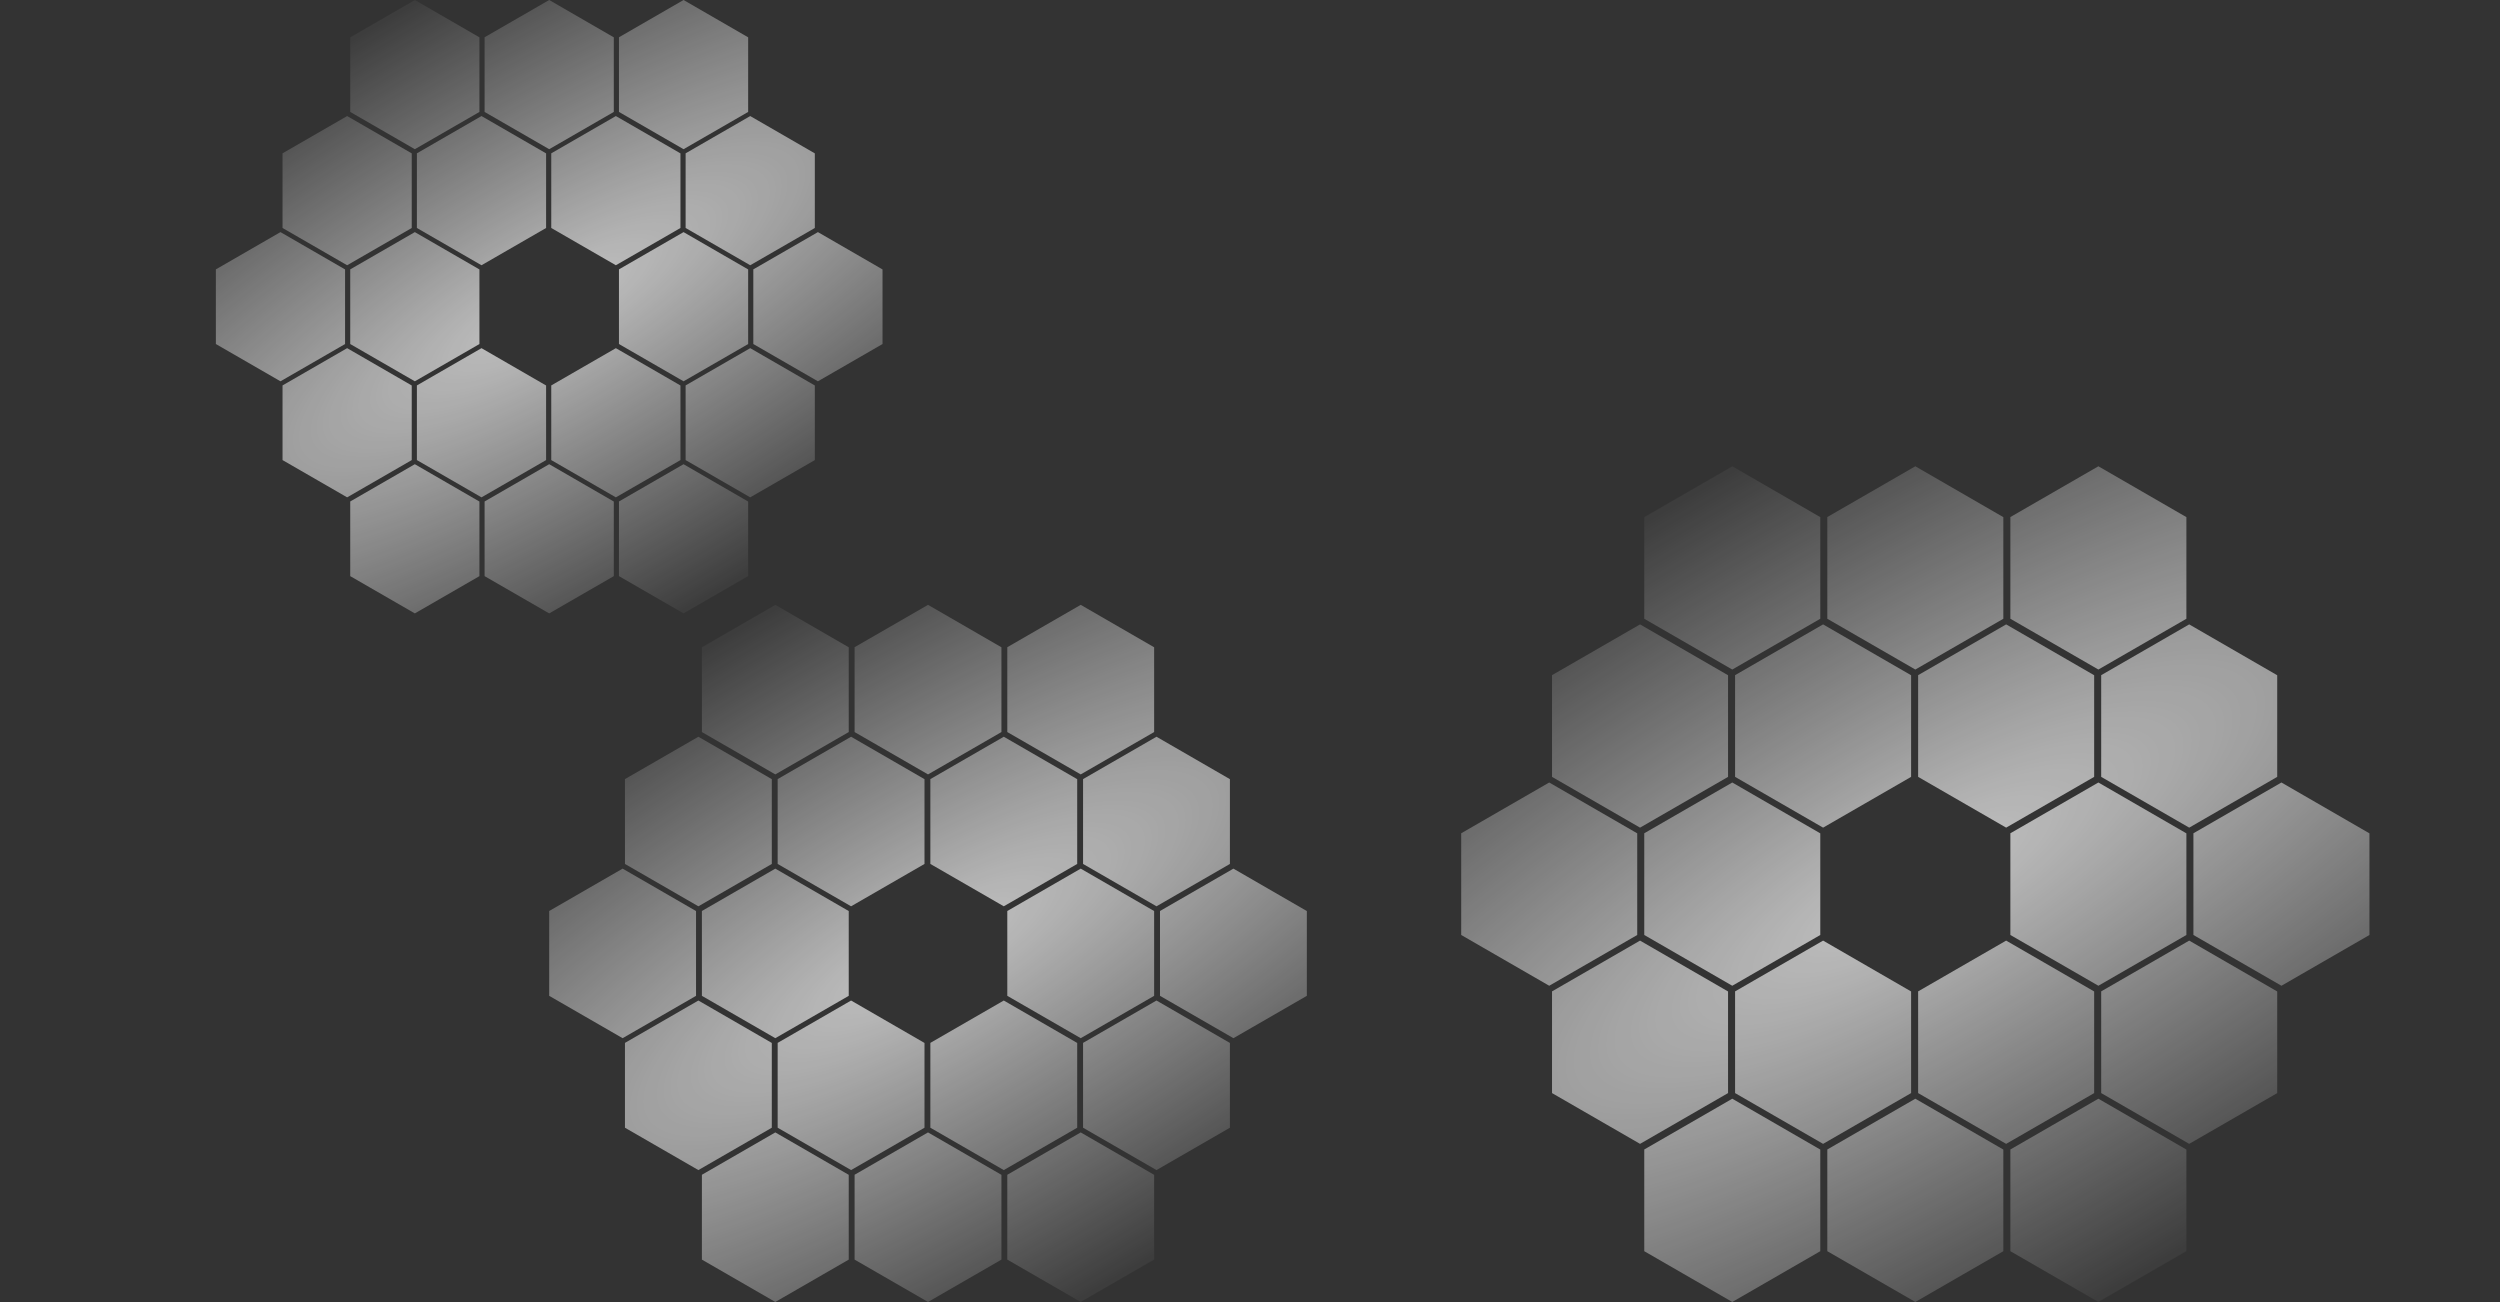 <svg width="457" height="238" viewBox="0 0 457 238" fill="none" xmlns="http://www.w3.org/2000/svg">
<rect x="0" y="0" width="457" height="238" fill="#333333" stroke="none"/>
<path d="M75.265 28.038L63.456 21.214L51.647 28.027V41.675L63.456 48.487L75.265 41.675V28.038Z" fill="url(#paint0_radial)"/>
<path d="M99.827 28.038L88.017 21.214L76.208 28.027V41.675L88.017 48.487L99.827 41.675V28.038Z" fill="url(#paint1_radial)"/>
<path d="M124.388 28.038L112.579 21.214L100.77 28.027V41.675L112.579 48.487L124.388 41.675V28.038Z" fill="url(#paint2_radial)"/>
<path d="M148.95 28.038L137.141 21.214L125.331 28.027V41.675L137.141 48.487L148.95 41.675V28.038Z" fill="url(#paint3_radial)"/>
<path d="M87.64 6.824L75.831 0L64.022 6.812V20.46L75.831 27.272L87.64 20.46V6.824Z" fill="url(#paint4_radial)"/>
<path d="M112.202 6.824L100.392 0L88.583 6.812V20.46L100.392 27.272L112.202 20.46V6.824Z" fill="url(#paint5_radial)"/>
<path d="M136.763 6.824L124.954 0L113.145 6.812V20.46L124.954 27.272L136.763 20.46V6.824Z" fill="url(#paint6_radial)"/>
<path d="M63.079 49.253L51.269 42.429L39.46 49.241V62.889L51.269 69.701L63.079 62.889V49.253Z" fill="url(#paint7_radial)"/>
<path d="M87.64 49.253L75.831 42.429L64.022 49.241V62.889L75.831 69.701L87.64 62.889V49.253Z" fill="url(#paint8_radial)"/>
<path d="M136.763 49.253L124.954 42.429L113.145 49.241V62.889L124.954 69.701L136.763 62.889V49.253Z" fill="url(#paint9_radial)"/>
<path d="M161.325 49.253L149.516 42.429L137.706 49.241V62.889L149.516 69.701L161.325 62.889V49.253Z" fill="url(#paint10_radial)"/>
<path d="M75.265 70.467L63.456 63.643L51.647 70.455V84.103L63.456 90.916L75.265 84.103V70.467Z" fill="url(#paint11_radial)"/>
<path d="M99.827 70.467L88.017 63.643L76.208 70.455V84.103L88.017 90.916L99.827 84.103V70.467Z" fill="url(#paint12_radial)"/>
<path d="M124.388 70.467L112.579 63.643L100.77 70.455V84.103L112.579 90.916L124.388 84.103V70.467Z" fill="url(#paint13_radial)"/>
<path d="M148.95 70.467L137.141 63.643L125.331 70.455V84.103L137.141 90.916L148.95 84.103V70.467Z" fill="url(#paint14_radial)"/>
<path d="M87.64 91.682L75.831 84.858L64.022 91.67V105.318L75.831 112.13L87.64 105.318V91.682Z" fill="url(#paint15_radial)"/>
<path d="M112.202 91.682L100.392 84.858L88.583 91.67V105.318L100.392 112.13L112.202 105.318V91.682Z" fill="url(#paint16_radial)"/>
<path d="M136.763 91.682L124.954 84.858L113.145 91.67V105.318L124.954 112.13L136.763 105.318V91.682Z" fill="url(#paint17_radial)"/>
<path d="M141.085 142.431L127.663 134.676L114.242 142.418V157.929L127.663 165.671L141.085 157.929V142.431Z" fill="url(#paint18_radial)"/>
<path d="M168.998 142.431L155.577 134.676L142.156 142.418V157.929L155.577 165.671L168.998 157.929V142.431Z" fill="url(#paint19_radial)"/>
<path d="M196.912 142.431L183.491 134.676L170.07 142.418V157.929L183.491 165.671L196.912 157.929V142.431Z" fill="url(#paint20_radial)"/>
<path d="M224.826 142.431L211.405 134.676L197.984 142.418V157.929L211.405 165.671L224.826 157.929V142.431Z" fill="url(#paint21_radial)"/>
<path d="M155.149 118.322L141.727 110.566L128.306 118.308V133.819L141.727 141.561L155.149 133.819V118.322Z" fill="url(#paint22_radial)"/>
<path d="M183.062 118.322L169.641 110.566L156.22 118.308V133.819L169.641 141.561L183.062 133.819V118.322Z" fill="url(#paint23_radial)"/>
<path d="M210.976 118.322L197.555 110.566L184.134 118.308V133.819L197.555 141.561L210.976 133.819V118.322Z" fill="url(#paint24_radial)"/>
<path d="M127.235 166.541L113.814 158.786L100.393 166.528V182.039L113.814 189.78L127.235 182.039V166.541Z" fill="url(#paint25_radial)"/>
<path d="M155.149 166.541L141.727 158.786L128.306 166.528V182.039L141.727 189.78L155.149 182.039V166.541Z" fill="url(#paint26_radial)"/>
<path d="M210.976 166.541L197.555 158.786L184.134 166.528V182.039L197.555 189.78L210.976 182.039V166.541Z" fill="url(#paint27_radial)"/>
<path d="M238.89 166.541L225.469 158.786L212.048 166.528V182.039L225.469 189.78L238.89 182.039V166.541Z" fill="url(#paint28_radial)"/>
<path d="M141.085 190.651L127.663 182.896L114.242 190.638V206.148L127.663 213.89L141.085 206.148V190.651Z" fill="url(#paint29_radial)"/>
<path d="M168.998 190.651L155.577 182.896L142.156 190.638V206.148L155.577 213.89L168.998 206.148V190.651Z" fill="url(#paint30_radial)"/>
<path d="M196.912 190.651L183.491 182.896L170.07 190.638V206.148L183.491 213.89L196.912 206.148V190.651Z" fill="url(#paint31_radial)"/>
<path d="M224.826 190.651L211.405 182.896L197.984 190.638V206.148L211.405 213.89L224.826 206.148V190.651Z" fill="url(#paint32_radial)"/>
<path d="M155.149 214.761L141.727 207.006L128.306 214.747V230.258L141.727 238L155.149 230.258V214.761Z" fill="url(#paint33_radial)"/>
<path d="M183.062 214.761L169.641 207.006L156.22 214.747V230.258L169.641 238L183.062 230.258V214.761Z" fill="url(#paint34_radial)"/>
<path d="M210.976 214.761L197.555 207.006L184.134 214.747V230.258L197.555 238L210.976 230.258V214.761Z" fill="url(#paint35_radial)"/>
<path d="M315.888 123.435L299.799 114.138L283.71 123.419V142.012L299.799 151.293L315.888 142.012V123.435Z" fill="url(#paint36_radial)"/>
<path d="M349.35 123.435L333.261 114.138L317.173 123.419V142.012L333.261 151.293L349.35 142.012V123.435Z" fill="url(#paint37_radial)"/>
<path d="M382.813 123.435L366.724 114.138L350.635 123.419V142.012L366.724 151.293L382.813 142.012V123.435Z" fill="url(#paint38_radial)"/>
<path d="M416.275 123.435L400.186 114.138L384.097 123.419V142.012L400.186 151.293L416.275 142.012V123.435Z" fill="url(#paint39_radial)"/>
<path d="M332.748 94.532L316.659 85.236L300.57 94.516V113.11L316.659 122.391L332.748 113.11V94.532Z" fill="url(#paint40_radial)"/>
<path d="M366.21 94.532L350.121 85.236L334.032 94.516V113.11L350.121 122.391L366.21 113.11V94.532Z" fill="url(#paint41_radial)"/>
<path d="M399.672 94.532L383.583 85.236L367.495 94.516V113.11L383.583 122.391L399.672 113.11V94.532Z" fill="url(#paint42_radial)"/>
<path d="M299.285 152.337L283.196 143.04L267.107 152.321V170.915L283.196 180.196L299.285 170.915V152.337Z" fill="url(#paint43_radial)"/>
<path d="M332.748 152.337L316.659 143.04L300.57 152.321V170.915L316.659 180.196L332.748 170.915V152.337Z" fill="url(#paint44_radial)"/>
<path d="M399.672 152.337L383.583 143.04L367.495 152.321V170.915L383.583 180.196L399.672 170.915V152.337Z" fill="url(#paint45_radial)"/>
<path d="M433.135 152.337L417.046 143.04L400.957 152.321V170.915L417.046 180.196L433.135 170.915V152.337Z" fill="url(#paint46_radial)"/>
<path d="M315.888 181.239L299.799 171.942L283.71 181.223V199.817L299.799 209.098L315.888 199.817V181.239Z" fill="url(#paint47_radial)"/>
<path d="M349.35 181.239L333.261 171.942L317.173 181.223V199.817L333.261 209.098L349.35 199.817V181.239Z" fill="url(#paint48_radial)"/>
<path d="M382.813 181.239L366.724 171.942L350.635 181.223V199.817L366.724 209.098L382.813 199.817V181.239Z" fill="url(#paint49_radial)"/>
<path d="M416.275 181.239L400.186 171.942L384.097 181.223V199.817L400.186 209.098L416.275 199.817V181.239Z" fill="url(#paint50_radial)"/>
<path d="M332.748 210.141L316.659 200.845L300.57 210.125V228.719L316.659 238L332.748 228.719V210.141Z" fill="url(#paint51_radial)"/>
<path d="M366.21 210.141L350.121 200.845L334.032 210.125V228.719L350.121 238L366.21 228.719V210.141Z" fill="url(#paint52_radial)"/>
<path d="M399.672 210.141L383.583 200.845L367.495 210.125V228.719L383.583 238L399.672 228.719V210.141Z" fill="url(#paint53_radial)"/>
<defs>
<radialGradient id="paint0_radial" cx="0" cy="0" r="1" gradientUnits="userSpaceOnUse" gradientTransform="translate(100.392 56.065) rotate(59.697) scale(64.938 222.123)">
<stop stop-color="white" stop-opacity="0.7"/>
<stop offset="1" stop-color="white" stop-opacity="0"/>
</radialGradient>
<radialGradient id="paint1_radial" cx="0" cy="0" r="1" gradientUnits="userSpaceOnUse" gradientTransform="translate(100.392 56.065) rotate(59.697) scale(64.938 222.123)">
<stop stop-color="white" stop-opacity="0.7"/>
<stop offset="1" stop-color="white" stop-opacity="0"/>
</radialGradient>
<radialGradient id="paint2_radial" cx="0" cy="0" r="1" gradientUnits="userSpaceOnUse" gradientTransform="translate(100.392 56.065) rotate(59.697) scale(64.938 222.123)">
<stop stop-color="white" stop-opacity="0.7"/>
<stop offset="1" stop-color="white" stop-opacity="0"/>
</radialGradient>
<radialGradient id="paint3_radial" cx="0" cy="0" r="1" gradientUnits="userSpaceOnUse" gradientTransform="translate(100.392 56.065) rotate(59.697) scale(64.938 222.123)">
<stop stop-color="white" stop-opacity="0.7"/>
<stop offset="1" stop-color="white" stop-opacity="0"/>
</radialGradient>
<radialGradient id="paint4_radial" cx="0" cy="0" r="1" gradientUnits="userSpaceOnUse" gradientTransform="translate(100.392 56.065) rotate(59.697) scale(64.938 222.123)">
<stop stop-color="white" stop-opacity="0.7"/>
<stop offset="1" stop-color="white" stop-opacity="0"/>
</radialGradient>
<radialGradient id="paint5_radial" cx="0" cy="0" r="1" gradientUnits="userSpaceOnUse" gradientTransform="translate(100.392 56.065) rotate(59.697) scale(64.938 222.123)">
<stop stop-color="white" stop-opacity="0.7"/>
<stop offset="1" stop-color="white" stop-opacity="0"/>
</radialGradient>
<radialGradient id="paint6_radial" cx="0" cy="0" r="1" gradientUnits="userSpaceOnUse" gradientTransform="translate(100.392 56.065) rotate(59.697) scale(64.938 222.123)">
<stop stop-color="white" stop-opacity="0.7"/>
<stop offset="1" stop-color="white" stop-opacity="0"/>
</radialGradient>
<radialGradient id="paint7_radial" cx="0" cy="0" r="1" gradientUnits="userSpaceOnUse" gradientTransform="translate(100.392 56.065) rotate(59.697) scale(64.938 222.123)">
<stop stop-color="white" stop-opacity="0.7"/>
<stop offset="1" stop-color="white" stop-opacity="0"/>
</radialGradient>
<radialGradient id="paint8_radial" cx="0" cy="0" r="1" gradientUnits="userSpaceOnUse" gradientTransform="translate(100.392 56.065) rotate(59.697) scale(64.938 222.123)">
<stop stop-color="white" stop-opacity="0.7"/>
<stop offset="1" stop-color="white" stop-opacity="0"/>
</radialGradient>
<radialGradient id="paint9_radial" cx="0" cy="0" r="1" gradientUnits="userSpaceOnUse" gradientTransform="translate(100.392 56.065) rotate(59.697) scale(64.938 222.123)">
<stop stop-color="white" stop-opacity="0.7"/>
<stop offset="1" stop-color="white" stop-opacity="0"/>
</radialGradient>
<radialGradient id="paint10_radial" cx="0" cy="0" r="1" gradientUnits="userSpaceOnUse" gradientTransform="translate(100.392 56.065) rotate(59.697) scale(64.938 222.123)">
<stop stop-color="white" stop-opacity="0.7"/>
<stop offset="1" stop-color="white" stop-opacity="0"/>
</radialGradient>
<radialGradient id="paint11_radial" cx="0" cy="0" r="1" gradientUnits="userSpaceOnUse" gradientTransform="translate(100.392 56.065) rotate(59.697) scale(64.938 222.123)">
<stop stop-color="white" stop-opacity="0.7"/>
<stop offset="1" stop-color="white" stop-opacity="0"/>
</radialGradient>
<radialGradient id="paint12_radial" cx="0" cy="0" r="1" gradientUnits="userSpaceOnUse" gradientTransform="translate(100.392 56.065) rotate(59.697) scale(64.938 222.123)">
<stop stop-color="white" stop-opacity="0.7"/>
<stop offset="1" stop-color="white" stop-opacity="0"/>
</radialGradient>
<radialGradient id="paint13_radial" cx="0" cy="0" r="1" gradientUnits="userSpaceOnUse" gradientTransform="translate(100.392 56.065) rotate(59.697) scale(64.938 222.123)">
<stop stop-color="white" stop-opacity="0.7"/>
<stop offset="1" stop-color="white" stop-opacity="0"/>
</radialGradient>
<radialGradient id="paint14_radial" cx="0" cy="0" r="1" gradientUnits="userSpaceOnUse" gradientTransform="translate(100.392 56.065) rotate(59.697) scale(64.938 222.123)">
<stop stop-color="white" stop-opacity="0.7"/>
<stop offset="1" stop-color="white" stop-opacity="0"/>
</radialGradient>
<radialGradient id="paint15_radial" cx="0" cy="0" r="1" gradientUnits="userSpaceOnUse" gradientTransform="translate(100.392 56.065) rotate(59.697) scale(64.938 222.123)">
<stop stop-color="white" stop-opacity="0.7"/>
<stop offset="1" stop-color="white" stop-opacity="0"/>
</radialGradient>
<radialGradient id="paint16_radial" cx="0" cy="0" r="1" gradientUnits="userSpaceOnUse" gradientTransform="translate(100.392 56.065) rotate(59.697) scale(64.938 222.123)">
<stop stop-color="white" stop-opacity="0.7"/>
<stop offset="1" stop-color="white" stop-opacity="0"/>
</radialGradient>
<radialGradient id="paint17_radial" cx="0" cy="0" r="1" gradientUnits="userSpaceOnUse" gradientTransform="translate(100.392 56.065) rotate(59.697) scale(64.938 222.123)">
<stop stop-color="white" stop-opacity="0.7"/>
<stop offset="1" stop-color="white" stop-opacity="0"/>
</radialGradient>
<radialGradient id="paint18_radial" cx="0" cy="0" r="1" gradientUnits="userSpaceOnUse" gradientTransform="translate(169.641 174.283) rotate(59.697) scale(73.8 252.439)">
<stop stop-color="white" stop-opacity="0.7"/>
<stop offset="1" stop-color="white" stop-opacity="0"/>
</radialGradient>
<radialGradient id="paint19_radial" cx="0" cy="0" r="1" gradientUnits="userSpaceOnUse" gradientTransform="translate(169.641 174.283) rotate(59.697) scale(73.8 252.439)">
<stop stop-color="white" stop-opacity="0.7"/>
<stop offset="1" stop-color="white" stop-opacity="0"/>
</radialGradient>
<radialGradient id="paint20_radial" cx="0" cy="0" r="1" gradientUnits="userSpaceOnUse" gradientTransform="translate(169.641 174.283) rotate(59.697) scale(73.8 252.439)">
<stop stop-color="white" stop-opacity="0.7"/>
<stop offset="1" stop-color="white" stop-opacity="0"/>
</radialGradient>
<radialGradient id="paint21_radial" cx="0" cy="0" r="1" gradientUnits="userSpaceOnUse" gradientTransform="translate(169.641 174.283) rotate(59.697) scale(73.8 252.439)">
<stop stop-color="white" stop-opacity="0.7"/>
<stop offset="1" stop-color="white" stop-opacity="0"/>
</radialGradient>
<radialGradient id="paint22_radial" cx="0" cy="0" r="1" gradientUnits="userSpaceOnUse" gradientTransform="translate(169.641 174.283) rotate(59.697) scale(73.8 252.439)">
<stop stop-color="white" stop-opacity="0.7"/>
<stop offset="1" stop-color="white" stop-opacity="0"/>
</radialGradient>
<radialGradient id="paint23_radial" cx="0" cy="0" r="1" gradientUnits="userSpaceOnUse" gradientTransform="translate(169.641 174.283) rotate(59.697) scale(73.8 252.439)">
<stop stop-color="white" stop-opacity="0.7"/>
<stop offset="1" stop-color="white" stop-opacity="0"/>
</radialGradient>
<radialGradient id="paint24_radial" cx="0" cy="0" r="1" gradientUnits="userSpaceOnUse" gradientTransform="translate(169.641 174.283) rotate(59.697) scale(73.8 252.439)">
<stop stop-color="white" stop-opacity="0.7"/>
<stop offset="1" stop-color="white" stop-opacity="0"/>
</radialGradient>
<radialGradient id="paint25_radial" cx="0" cy="0" r="1" gradientUnits="userSpaceOnUse" gradientTransform="translate(169.641 174.283) rotate(59.697) scale(73.8 252.439)">
<stop stop-color="white" stop-opacity="0.7"/>
<stop offset="1" stop-color="white" stop-opacity="0"/>
</radialGradient>
<radialGradient id="paint26_radial" cx="0" cy="0" r="1" gradientUnits="userSpaceOnUse" gradientTransform="translate(169.641 174.283) rotate(59.697) scale(73.8 252.439)">
<stop stop-color="white" stop-opacity="0.7"/>
<stop offset="1" stop-color="white" stop-opacity="0"/>
</radialGradient>
<radialGradient id="paint27_radial" cx="0" cy="0" r="1" gradientUnits="userSpaceOnUse" gradientTransform="translate(169.641 174.283) rotate(59.697) scale(73.8 252.439)">
<stop stop-color="white" stop-opacity="0.7"/>
<stop offset="1" stop-color="white" stop-opacity="0"/>
</radialGradient>
<radialGradient id="paint28_radial" cx="0" cy="0" r="1" gradientUnits="userSpaceOnUse" gradientTransform="translate(169.641 174.283) rotate(59.697) scale(73.8 252.439)">
<stop stop-color="white" stop-opacity="0.7"/>
<stop offset="1" stop-color="white" stop-opacity="0"/>
</radialGradient>
<radialGradient id="paint29_radial" cx="0" cy="0" r="1" gradientUnits="userSpaceOnUse" gradientTransform="translate(169.641 174.283) rotate(59.697) scale(73.8 252.439)">
<stop stop-color="white" stop-opacity="0.7"/>
<stop offset="1" stop-color="white" stop-opacity="0"/>
</radialGradient>
<radialGradient id="paint30_radial" cx="0" cy="0" r="1" gradientUnits="userSpaceOnUse" gradientTransform="translate(169.641 174.283) rotate(59.697) scale(73.8 252.439)">
<stop stop-color="white" stop-opacity="0.7"/>
<stop offset="1" stop-color="white" stop-opacity="0"/>
</radialGradient>
<radialGradient id="paint31_radial" cx="0" cy="0" r="1" gradientUnits="userSpaceOnUse" gradientTransform="translate(169.641 174.283) rotate(59.697) scale(73.8 252.439)">
<stop stop-color="white" stop-opacity="0.7"/>
<stop offset="1" stop-color="white" stop-opacity="0"/>
</radialGradient>
<radialGradient id="paint32_radial" cx="0" cy="0" r="1" gradientUnits="userSpaceOnUse" gradientTransform="translate(169.641 174.283) rotate(59.697) scale(73.8 252.439)">
<stop stop-color="white" stop-opacity="0.7"/>
<stop offset="1" stop-color="white" stop-opacity="0"/>
</radialGradient>
<radialGradient id="paint33_radial" cx="0" cy="0" r="1" gradientUnits="userSpaceOnUse" gradientTransform="translate(169.641 174.283) rotate(59.697) scale(73.8 252.439)">
<stop stop-color="white" stop-opacity="0.7"/>
<stop offset="1" stop-color="white" stop-opacity="0"/>
</radialGradient>
<radialGradient id="paint34_radial" cx="0" cy="0" r="1" gradientUnits="userSpaceOnUse" gradientTransform="translate(169.641 174.283) rotate(59.697) scale(73.8 252.439)">
<stop stop-color="white" stop-opacity="0.7"/>
<stop offset="1" stop-color="white" stop-opacity="0"/>
</radialGradient>
<radialGradient id="paint35_radial" cx="0" cy="0" r="1" gradientUnits="userSpaceOnUse" gradientTransform="translate(169.641 174.283) rotate(59.697) scale(73.8 252.439)">
<stop stop-color="white" stop-opacity="0.7"/>
<stop offset="1" stop-color="white" stop-opacity="0"/>
</radialGradient>
<radialGradient id="paint36_radial" cx="0" cy="0" r="1" gradientUnits="userSpaceOnUse" gradientTransform="translate(350.121 161.618) rotate(59.697) scale(88.47 302.618)">
<stop stop-color="white" stop-opacity="0.7"/>
<stop offset="1" stop-color="white" stop-opacity="0"/>
</radialGradient>
<radialGradient id="paint37_radial" cx="0" cy="0" r="1" gradientUnits="userSpaceOnUse" gradientTransform="translate(350.121 161.618) rotate(59.697) scale(88.47 302.618)">
<stop stop-color="white" stop-opacity="0.7"/>
<stop offset="1" stop-color="white" stop-opacity="0"/>
</radialGradient>
<radialGradient id="paint38_radial" cx="0" cy="0" r="1" gradientUnits="userSpaceOnUse" gradientTransform="translate(350.121 161.618) rotate(59.697) scale(88.47 302.618)">
<stop stop-color="white" stop-opacity="0.7"/>
<stop offset="1" stop-color="white" stop-opacity="0"/>
</radialGradient>
<radialGradient id="paint39_radial" cx="0" cy="0" r="1" gradientUnits="userSpaceOnUse" gradientTransform="translate(350.121 161.618) rotate(59.697) scale(88.47 302.618)">
<stop stop-color="white" stop-opacity="0.7"/>
<stop offset="1" stop-color="white" stop-opacity="0"/>
</radialGradient>
<radialGradient id="paint40_radial" cx="0" cy="0" r="1" gradientUnits="userSpaceOnUse" gradientTransform="translate(350.121 161.618) rotate(59.697) scale(88.47 302.618)">
<stop stop-color="white" stop-opacity="0.7"/>
<stop offset="1" stop-color="white" stop-opacity="0"/>
</radialGradient>
<radialGradient id="paint41_radial" cx="0" cy="0" r="1" gradientUnits="userSpaceOnUse" gradientTransform="translate(350.121 161.618) rotate(59.697) scale(88.47 302.618)">
<stop stop-color="white" stop-opacity="0.7"/>
<stop offset="1" stop-color="white" stop-opacity="0"/>
</radialGradient>
<radialGradient id="paint42_radial" cx="0" cy="0" r="1" gradientUnits="userSpaceOnUse" gradientTransform="translate(350.121 161.618) rotate(59.697) scale(88.47 302.618)">
<stop stop-color="white" stop-opacity="0.7"/>
<stop offset="1" stop-color="white" stop-opacity="0"/>
</radialGradient>
<radialGradient id="paint43_radial" cx="0" cy="0" r="1" gradientUnits="userSpaceOnUse" gradientTransform="translate(350.121 161.618) rotate(59.697) scale(88.47 302.618)">
<stop stop-color="white" stop-opacity="0.7"/>
<stop offset="1" stop-color="white" stop-opacity="0"/>
</radialGradient>
<radialGradient id="paint44_radial" cx="0" cy="0" r="1" gradientUnits="userSpaceOnUse" gradientTransform="translate(350.121 161.618) rotate(59.697) scale(88.47 302.618)">
<stop stop-color="white" stop-opacity="0.7"/>
<stop offset="1" stop-color="white" stop-opacity="0"/>
</radialGradient>
<radialGradient id="paint45_radial" cx="0" cy="0" r="1" gradientUnits="userSpaceOnUse" gradientTransform="translate(350.121 161.618) rotate(59.697) scale(88.47 302.618)">
<stop stop-color="white" stop-opacity="0.7"/>
<stop offset="1" stop-color="white" stop-opacity="0"/>
</radialGradient>
<radialGradient id="paint46_radial" cx="0" cy="0" r="1" gradientUnits="userSpaceOnUse" gradientTransform="translate(350.121 161.618) rotate(59.697) scale(88.47 302.618)">
<stop stop-color="white" stop-opacity="0.7"/>
<stop offset="1" stop-color="white" stop-opacity="0"/>
</radialGradient>
<radialGradient id="paint47_radial" cx="0" cy="0" r="1" gradientUnits="userSpaceOnUse" gradientTransform="translate(350.121 161.618) rotate(59.697) scale(88.47 302.618)">
<stop stop-color="white" stop-opacity="0.7"/>
<stop offset="1" stop-color="white" stop-opacity="0"/>
</radialGradient>
<radialGradient id="paint48_radial" cx="0" cy="0" r="1" gradientUnits="userSpaceOnUse" gradientTransform="translate(350.121 161.618) rotate(59.697) scale(88.47 302.618)">
<stop stop-color="white" stop-opacity="0.7"/>
<stop offset="1" stop-color="white" stop-opacity="0"/>
</radialGradient>
<radialGradient id="paint49_radial" cx="0" cy="0" r="1" gradientUnits="userSpaceOnUse" gradientTransform="translate(350.121 161.618) rotate(59.697) scale(88.47 302.618)">
<stop stop-color="white" stop-opacity="0.7"/>
<stop offset="1" stop-color="white" stop-opacity="0"/>
</radialGradient>
<radialGradient id="paint50_radial" cx="0" cy="0" r="1" gradientUnits="userSpaceOnUse" gradientTransform="translate(350.121 161.618) rotate(59.697) scale(88.47 302.618)">
<stop stop-color="white" stop-opacity="0.7"/>
<stop offset="1" stop-color="white" stop-opacity="0"/>
</radialGradient>
<radialGradient id="paint51_radial" cx="0" cy="0" r="1" gradientUnits="userSpaceOnUse" gradientTransform="translate(350.121 161.618) rotate(59.697) scale(88.47 302.618)">
<stop stop-color="white" stop-opacity="0.7"/>
<stop offset="1" stop-color="white" stop-opacity="0"/>
</radialGradient>
<radialGradient id="paint52_radial" cx="0" cy="0" r="1" gradientUnits="userSpaceOnUse" gradientTransform="translate(350.121 161.618) rotate(59.697) scale(88.47 302.618)">
<stop stop-color="white" stop-opacity="0.7"/>
<stop offset="1" stop-color="white" stop-opacity="0"/>
</radialGradient>
<radialGradient id="paint53_radial" cx="0" cy="0" r="1" gradientUnits="userSpaceOnUse" gradientTransform="translate(350.121 161.618) rotate(59.697) scale(88.47 302.618)">
<stop stop-color="white" stop-opacity="0.7"/>
<stop offset="1" stop-color="white" stop-opacity="0"/>
</radialGradient>
</defs>
</svg>
